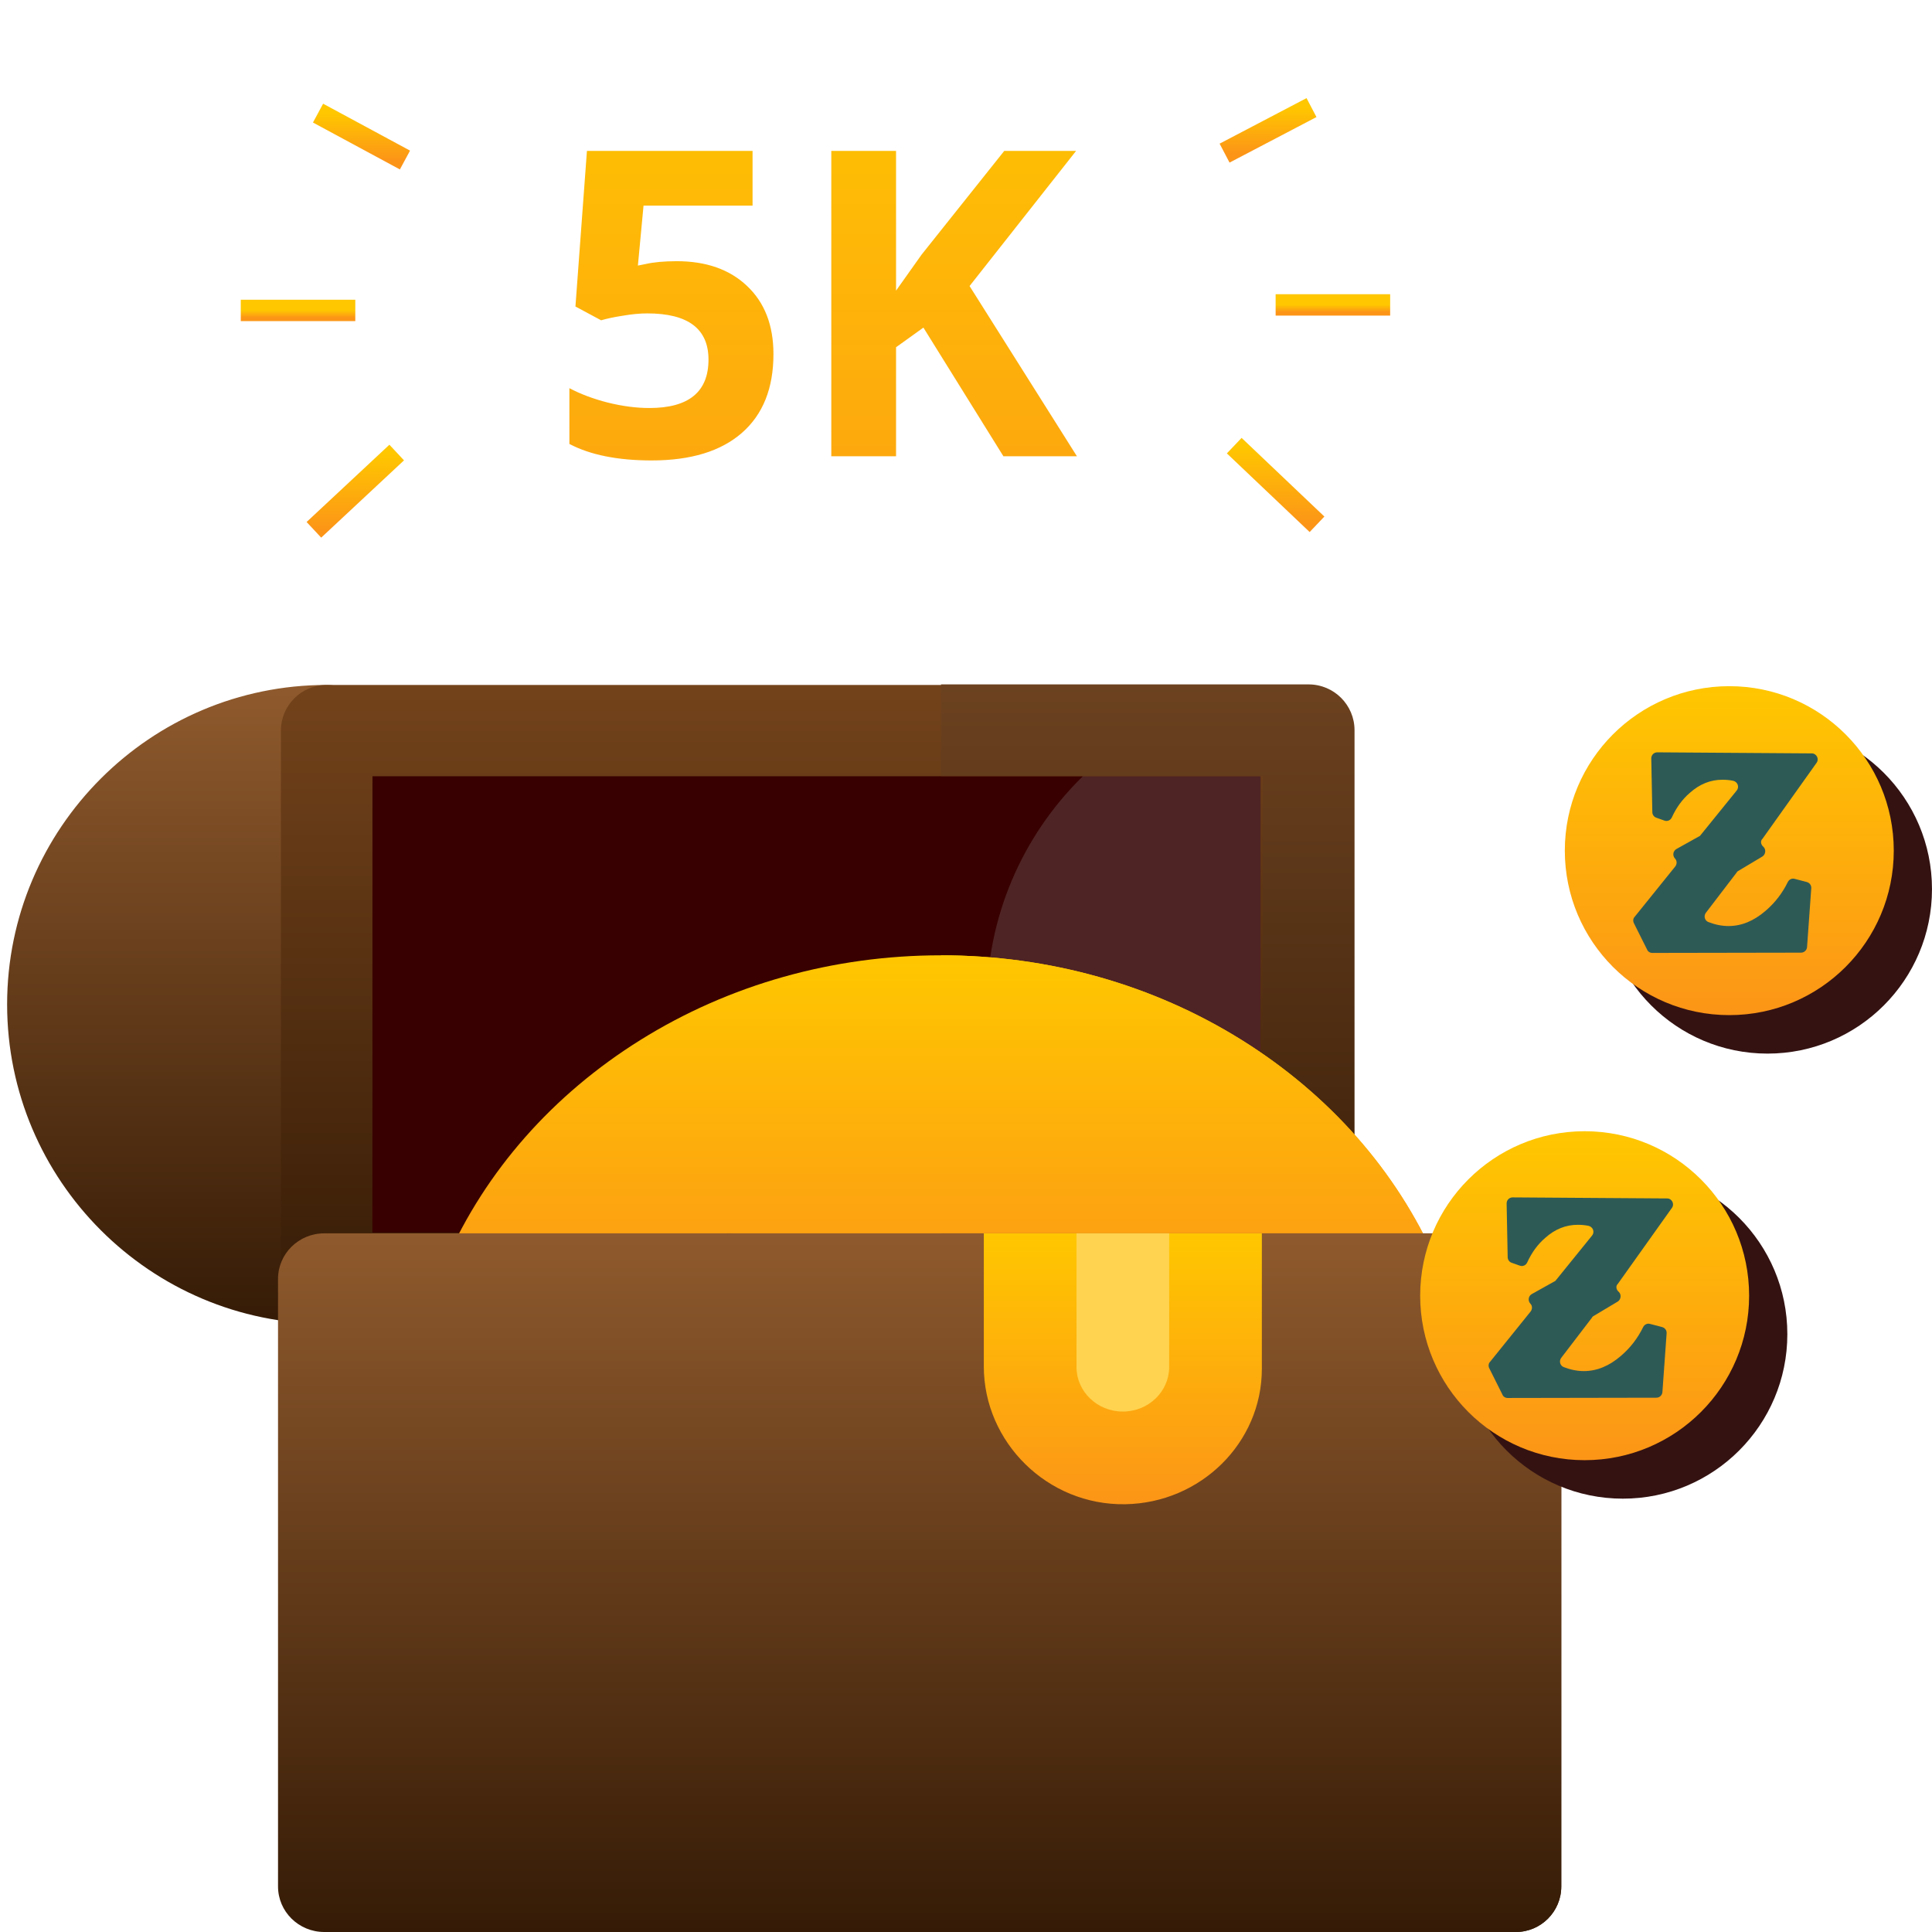 <svg width="271" height="271" viewBox="0 0 271 271" fill="none" xmlns="http://www.w3.org/2000/svg">
<path d="M94.926 36.637C99.067 36.637 102.358 37.799 104.799 40.123C107.26 42.447 108.491 45.631 108.491 49.674C108.491 54.459 107.016 58.141 104.067 60.719C101.118 63.297 96.899 64.586 91.411 64.586C86.645 64.586 82.797 63.815 79.868 62.272V54.449C81.411 55.27 83.207 55.943 85.258 56.471C87.309 56.978 89.252 57.232 91.088 57.232C96.616 57.232 99.379 54.967 99.379 50.435C99.379 46.119 96.518 43.961 90.795 43.961C89.76 43.961 88.618 44.068 87.368 44.283C86.118 44.478 85.102 44.693 84.321 44.928L80.717 42.994L82.329 21.168H105.561V28.844H90.268L89.477 37.252L90.502 37.047C91.694 36.773 93.168 36.637 94.926 36.637ZM151.059 64H140.747L129.526 45.953L125.688 48.707V64H116.606V21.168H125.688V40.768L129.262 35.728L140.864 21.168H150.942L136 40.123L151.059 64Z" fill="url(#paint0_linear)"/>
<path d="M182.999 179H45.998V102H182.999V179Z" fill="#380000"/>
<path d="M131.999 102H182.999V179H131.999V102Z" fill="#380000"/>
<path d="M183.222 185.696C158.514 185.696 138.413 165.595 138.413 140.887C138.413 116.179 158.514 96.078 183.222 96.078C186.757 96.078 189.623 98.944 189.623 102.479V179.295C189.623 182.83 186.757 185.696 183.222 185.696Z" fill="#4F2424"/>
<path d="M45.807 185.696C21.1 185.696 0.999 165.595 0.999 140.887C0.999 116.179 21.1 96.078 45.807 96.078C49.343 96.078 52.209 98.944 52.209 102.479V179.295C52.209 182.83 49.343 185.696 45.807 185.696Z" fill="url(#paint1_linear)"/>
<path d="M183.222 185.696H45.807C42.272 185.696 39.406 182.83 39.406 179.295V102.479C39.406 98.944 42.272 96.078 45.807 96.078H183.222C186.757 96.078 189.623 98.944 189.623 102.479V179.295C189.623 182.83 186.757 185.696 183.222 185.696ZM52.209 172.894H176.82V108.881H52.209V172.894Z" fill="url(#paint2_linear)"/>
<path d="M183.554 96H131.999V108.857H177.11V173.143H131.999V186H183.554C187.113 186 189.999 183.122 189.999 179.571V102.429C189.999 98.878 187.113 96 183.554 96Z" fill="url(#paint3_linear)"/>
<path d="M195.635 186H68.362C66.202 186 64.19 184.881 63.018 183.028C61.845 181.175 61.673 178.841 62.56 176.829C68.108 164.255 77.533 153.555 89.818 145.885C102.271 138.11 116.856 134 131.999 134C147.141 134 161.726 138.11 174.179 145.885C186.464 153.555 195.889 164.255 201.437 176.829C202.324 178.841 202.152 181.175 200.979 183.028C199.807 184.881 197.795 186 195.635 186Z" fill="url(#paint4_linear)"/>
<path d="M201.437 176.829C195.889 164.255 186.464 153.555 174.179 145.885C161.726 138.11 147.141 134 131.999 134V186H195.635C197.795 186 199.807 184.881 200.979 183.028C202.152 181.175 202.324 178.841 201.437 176.829Z" fill="url(#paint5_linear)"/>
<path d="M102.517 271H45.48C41.901 271 38.998 268.138 38.998 264.609V179.391C38.998 175.862 41.901 173 45.48 173H102.517C106.097 173 108.999 175.862 108.999 179.391V264.609C108.999 268.138 106.097 271 102.517 271Z" fill="url(#paint6_linear)"/>
<path d="M101.999 173H212.617C216.141 173 218.999 175.862 218.999 179.391V264.609C218.999 268.138 216.141 271 212.617 271H101.999V173Z" fill="url(#paint7_linear)"/>
<path d="M212.633 173H131.999V271H212.633C216.148 271 218.999 268.138 218.999 264.609V179.391C218.999 175.862 216.148 173 212.633 173Z" fill="url(#paint8_linear)"/>
<path d="M157.837 210.997C146.928 211.179 137.999 202.295 137.999 191.663V173H176.999V192C176.999 202.367 168.434 210.82 157.837 210.997Z" fill="url(#paint9_linear)"/>
<path d="M150.999 173V191.75C150.999 195.196 153.914 198 157.499 198C161.083 198 163.999 195.196 163.999 191.75V173H150.999Z" fill="#FFD34F"/>
<path d="M227.638 210.216C240.38 210.216 250.709 199.886 250.709 187.145C250.709 174.403 240.38 164.074 227.638 164.074C214.896 164.074 204.567 174.403 204.567 187.145C204.567 199.886 214.896 210.216 227.638 210.216Z" fill="#341212"/>
<path d="M222.277 204.818C235.019 204.818 245.348 194.489 245.348 181.747C245.348 169.005 235.019 158.676 222.277 158.676C209.536 158.676 199.207 169.005 199.207 181.747C199.207 194.489 209.536 204.818 222.277 204.818Z" fill="url(#paint10_linear)"/>
<path d="M226.972 181.119L227.083 181.23C227.453 181.599 227.379 182.265 226.935 182.561L223.534 184.594C223.46 184.631 223.349 184.705 223.312 184.816L218.986 190.473C218.653 190.917 218.838 191.582 219.356 191.767C220.317 192.137 221.242 192.322 222.166 192.322C223.978 192.322 225.715 191.619 227.379 190.177C228.673 189.068 229.708 187.737 230.485 186.147C230.67 185.777 231.076 185.593 231.446 185.703L233.147 186.147C233.553 186.258 233.812 186.628 233.775 187.034L233.184 195.279C233.147 195.723 232.777 196.056 232.333 196.056L211.481 196.093C211.148 196.093 210.852 195.908 210.741 195.612L208.893 191.915C208.745 191.619 208.782 191.249 209.004 191.028L214.697 183.966C214.956 183.633 214.956 183.152 214.66 182.857C214.291 182.45 214.365 181.821 214.845 181.526L218.025 179.751C218.136 179.714 218.21 179.64 218.284 179.529L223.312 173.318C223.719 172.837 223.46 172.097 222.831 171.95C222.314 171.839 221.796 171.802 221.315 171.802C219.652 171.802 218.136 172.393 216.731 173.65C215.659 174.575 214.845 175.721 214.217 177.089C214.032 177.495 213.588 177.68 213.182 177.532L212.035 177.126C211.703 177.015 211.481 176.682 211.481 176.349L211.333 168.807C211.333 168.326 211.703 167.957 212.183 167.957L233.849 168.104C234.515 168.104 234.921 168.881 234.515 169.435L226.935 180.084C226.64 180.342 226.677 180.823 226.972 181.119Z" fill="#2E5A56"/>
<path d="M247.927 147.788C260.669 147.788 270.998 137.459 270.998 124.717C270.998 111.975 260.669 101.646 247.927 101.646C235.185 101.646 224.856 111.975 224.856 124.717C224.856 137.459 235.185 147.788 247.927 147.788Z" fill="#341212"/>
<path d="M242.567 142.39C255.308 142.39 265.637 132.061 265.637 119.319C265.637 106.578 255.308 96.249 242.567 96.249C229.825 96.249 219.496 106.578 219.496 119.319C219.496 132.061 229.825 142.39 242.567 142.39Z" fill="url(#paint11_linear)"/>
<path d="M247.261 118.691L247.372 118.802C247.742 119.172 247.668 119.837 247.224 120.133L243.823 122.167C243.749 122.203 243.638 122.277 243.601 122.388L239.275 128.045C238.943 128.489 239.127 129.154 239.645 129.339C240.606 129.709 241.531 129.894 242.455 129.894C244.267 129.894 246.004 129.191 247.668 127.749C248.962 126.64 249.997 125.309 250.774 123.719C250.959 123.35 251.365 123.165 251.735 123.276L253.436 123.719C253.842 123.83 254.101 124.2 254.064 124.607L253.473 132.852C253.436 133.295 253.066 133.628 252.622 133.628L231.77 133.665C231.437 133.665 231.141 133.48 231.03 133.184L229.182 129.487C229.034 129.191 229.071 128.822 229.293 128.6L234.986 121.538C235.245 121.205 235.245 120.725 234.949 120.429C234.58 120.022 234.654 119.394 235.134 119.098L238.314 117.323C238.425 117.286 238.499 117.212 238.573 117.101L243.601 110.89C244.008 110.409 243.749 109.67 243.12 109.522C242.603 109.411 242.085 109.374 241.605 109.374C239.941 109.374 238.425 109.966 237.02 111.223C235.948 112.147 235.134 113.293 234.506 114.661C234.321 115.068 233.877 115.253 233.471 115.105L232.324 114.698C231.992 114.587 231.77 114.254 231.77 113.922L231.622 106.379C231.622 105.899 231.992 105.529 232.472 105.529L254.138 105.677C254.804 105.677 255.21 106.453 254.804 107.008L247.224 117.656C246.929 117.915 246.966 118.395 247.261 118.691Z" fill="#2E5A56"/>
<path d="M49.837 43.543H33.773" stroke="url(#paint12_linear)" stroke-width="3" stroke-miterlimit="10"/>
<path d="M56.804 22.447L44.611 15.867" stroke="url(#paint13_linear)" stroke-width="3" stroke-miterlimit="10"/>
<path d="M55.643 63.477L44.03 74.316" stroke="url(#paint14_linear)" stroke-width="3" stroke-miterlimit="10"/>
<path d="M178.932 42.769H194.996" stroke="url(#paint15_linear)" stroke-width="3" stroke-miterlimit="10"/>
<path d="M171.77 21.479L183.963 15.092" stroke="url(#paint16_linear)" stroke-width="3" stroke-miterlimit="10"/>
<path d="M173.125 62.51L184.737 73.542" stroke="url(#paint17_linear)" stroke-width="3" stroke-miterlimit="10"/>
<defs>
<linearGradient id="paint0_linear" x1="113.999" y1="0" x2="113.999" y2="106" gradientUnits="userSpaceOnUse">
<stop stop-color="#FFC700"/>
<stop offset="1" stop-color="#FC9517"/>
</linearGradient>
<linearGradient id="paint1_linear" x1="26.604" y1="96.078" x2="26.604" y2="185.696" gradientUnits="userSpaceOnUse">
<stop stop-color="#8F5A2D"/>
<stop offset="1" stop-color="#351B06"/>
</linearGradient>
<linearGradient id="paint2_linear" x1="114.515" y1="96.078" x2="114.515" y2="185.696" gradientUnits="userSpaceOnUse">
<stop stop-color="#73431B"/>
<stop offset="1" stop-color="#351B06"/>
</linearGradient>
<linearGradient id="paint3_linear" x1="160.999" y1="96" x2="160.999" y2="186" gradientUnits="userSpaceOnUse">
<stop stop-color="#6C4220"/>
<stop offset="1" stop-color="#351B06"/>
</linearGradient>
<linearGradient id="paint4_linear" x1="131.999" y1="134" x2="131.999" y2="186" gradientUnits="userSpaceOnUse">
<stop stop-color="#FFC700"/>
<stop offset="1" stop-color="#FC9517"/>
</linearGradient>
<linearGradient id="paint5_linear" x1="166.999" y1="134" x2="166.999" y2="186" gradientUnits="userSpaceOnUse">
<stop stop-color="#FFC700"/>
<stop offset="1" stop-color="#FC9517"/>
</linearGradient>
<linearGradient id="paint6_linear" x1="73.999" y1="173" x2="73.999" y2="271" gradientUnits="userSpaceOnUse">
<stop stop-color="#8F5A2D"/>
<stop offset="1" stop-color="#351B06"/>
</linearGradient>
<linearGradient id="paint7_linear" x1="160.499" y1="173" x2="160.499" y2="271" gradientUnits="userSpaceOnUse">
<stop stop-color="#8F5A2D"/>
<stop offset="1" stop-color="#351B06"/>
</linearGradient>
<linearGradient id="paint8_linear" x1="175.499" y1="173" x2="175.499" y2="271" gradientUnits="userSpaceOnUse">
<stop stop-color="#8F5A2D"/>
<stop offset="1" stop-color="#351B06"/>
</linearGradient>
<linearGradient id="paint9_linear" x1="157.499" y1="173" x2="157.499" y2="211" gradientUnits="userSpaceOnUse">
<stop stop-color="#FFC700"/>
<stop offset="1" stop-color="#FC9517"/>
</linearGradient>
<linearGradient id="paint10_linear" x1="222.277" y1="158.676" x2="222.277" y2="204.818" gradientUnits="userSpaceOnUse">
<stop stop-color="#FFC700"/>
<stop offset="1" stop-color="#FC9517"/>
</linearGradient>
<linearGradient id="paint11_linear" x1="242.567" y1="96.249" x2="242.567" y2="142.39" gradientUnits="userSpaceOnUse">
<stop stop-color="#FFC700"/>
<stop offset="1" stop-color="#FC9517"/>
</linearGradient>
<linearGradient id="paint12_linear" x1="41.805" y1="43.543" x2="41.805" y2="44.543" gradientUnits="userSpaceOnUse">
<stop stop-color="#FFC700"/>
<stop offset="1" stop-color="#FC9517"/>
</linearGradient>
<linearGradient id="paint13_linear" x1="50.707" y1="15.867" x2="50.707" y2="22.447" gradientUnits="userSpaceOnUse">
<stop stop-color="#FFC700"/>
<stop offset="1" stop-color="#FC9517"/>
</linearGradient>
<linearGradient id="paint14_linear" x1="49.837" y1="63.477" x2="49.837" y2="74.316" gradientUnits="userSpaceOnUse">
<stop stop-color="#FFC700"/>
<stop offset="1" stop-color="#FC9517"/>
</linearGradient>
<linearGradient id="paint15_linear" x1="186.964" y1="42.769" x2="186.964" y2="43.769" gradientUnits="userSpaceOnUse">
<stop stop-color="#FFC700"/>
<stop offset="1" stop-color="#FC9517"/>
</linearGradient>
<linearGradient id="paint16_linear" x1="177.867" y1="15.092" x2="177.867" y2="21.479" gradientUnits="userSpaceOnUse">
<stop stop-color="#FFC700"/>
<stop offset="1" stop-color="#FC9517"/>
</linearGradient>
<linearGradient id="paint17_linear" x1="178.931" y1="62.51" x2="178.931" y2="73.542" gradientUnits="userSpaceOnUse">
<stop stop-color="#FFC700"/>
<stop offset="1" stop-color="#FC9517"/>
</linearGradient>
</defs>
</svg>

